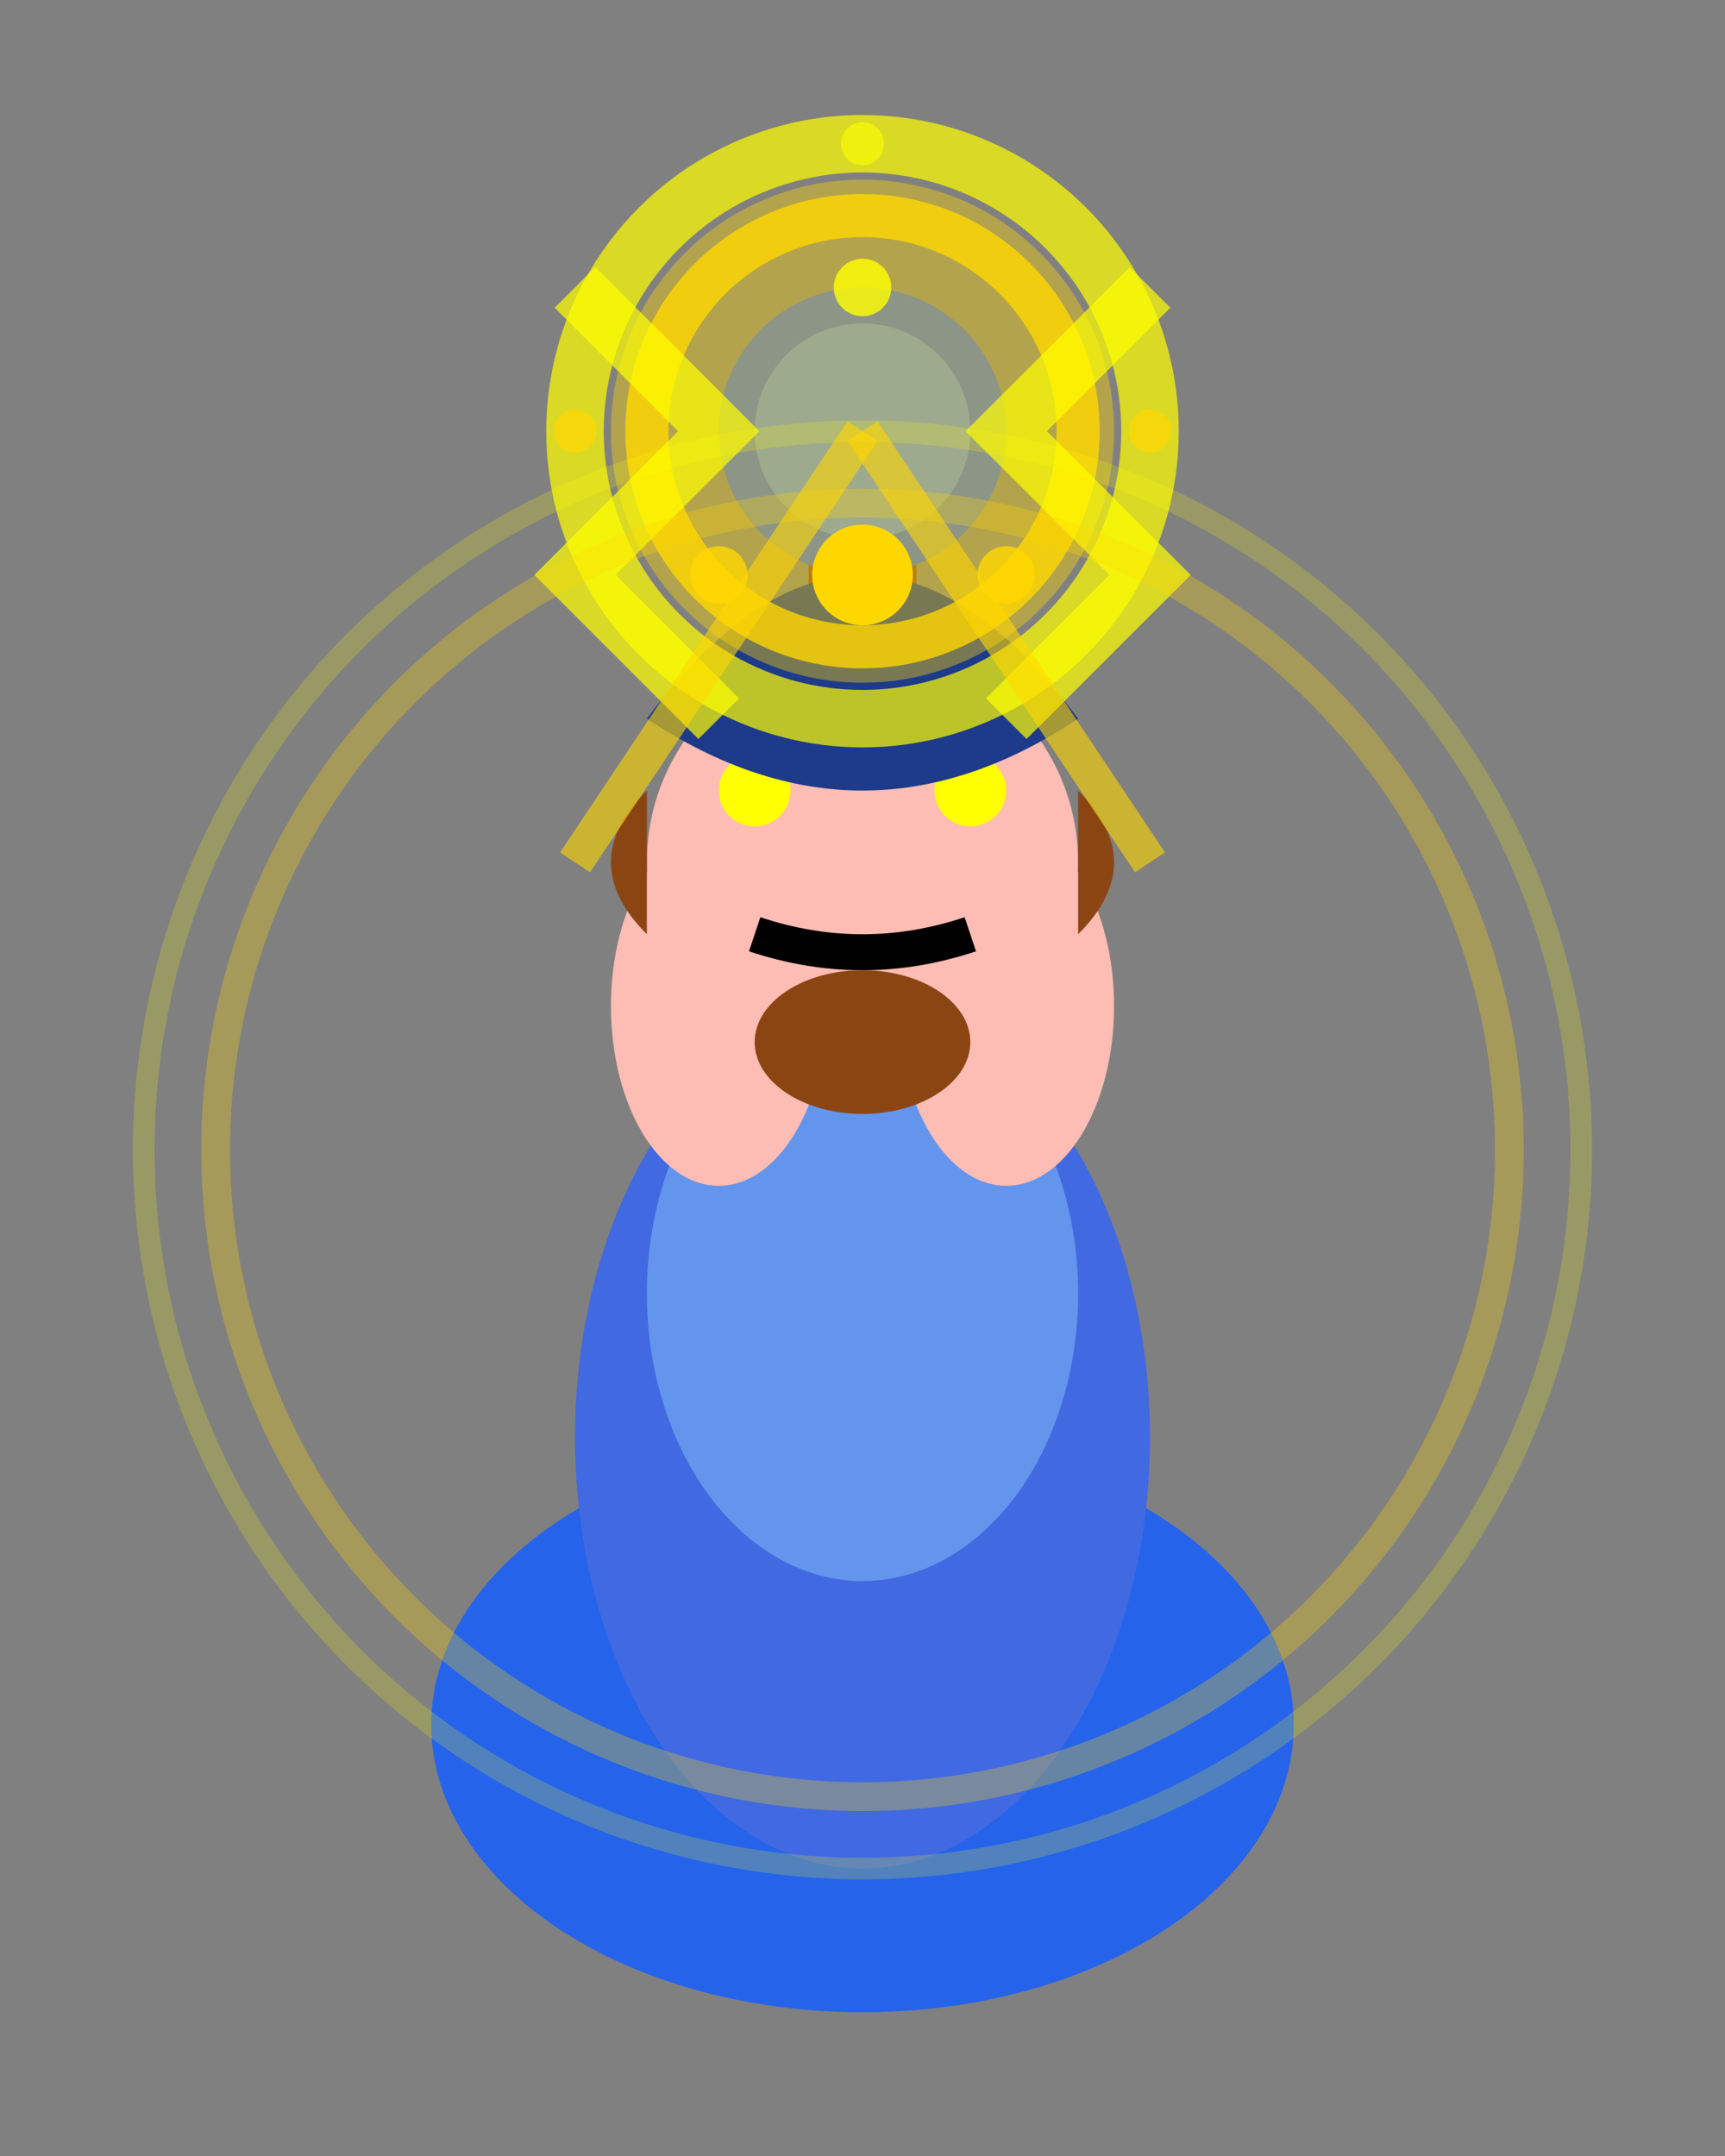 <svg width="24" height="30" viewBox="0 0 24 30" xmlns="http://www.w3.org/2000/svg">
  <rect x="0" y="0" width="24" height="30" fill="#808080" stroke="none"/>
  <!-- Wizard Ultimate Animation Frame 2: Increasing Arcane Energy -->
  
  <!-- Staff raised high for ultimate spell -->
  <line x1="12" y1="6" x2="12" y2="20" stroke="#8B4513" stroke-width="1.5"/>
  <circle cx="12" cy="6" r="2" fill="#4169E1"/>
  <circle cx="12" cy="6" r="1.5" fill="#6495ED" opacity="0.8"/>
  
  <!-- Body/Robes -->
  <ellipse cx="12" cy="24" rx="6" ry="4" fill="#2563EB"/>
  <ellipse cx="12" cy="20" rx="4" ry="6" fill="#4169E1"/>
  <ellipse cx="12" cy="18" rx="3" ry="4" fill="#6495ED"/>
  
  <!-- Arms - channeling ultimate power -->
  <ellipse cx="10" cy="14" rx="1.5" ry="2.5" fill="#FDBCB4"/>
  <ellipse cx="14" cy="14" rx="1.5" ry="2.5" fill="#FDBCB4"/>
  
  <!-- Head -->
  <circle cx="12" cy="12" r="3" fill="#FDBCB4"/>
  
  <!-- Eyes - intensely glowing -->
  <circle cx="10.5" cy="11" r="0.5" fill="#FFFF00"/>
  <circle cx="13.5" cy="11" r="0.5" fill="#FFFF00"/>
  
  <!-- Mouth -->
  <path d="M 10.5 13 Q 12 13.5 13.5 13" stroke="#000" stroke-width="0.5" fill="none"/>
  
  <!-- Beard -->
  <ellipse cx="12" cy="14.5" rx="1.5" ry="1" fill="#8B4513"/>
  
  <!-- Hat -->
  <path d="M 9 10 Q 12 6 15 10 Q 12 12 9 10" fill="#1E3A8A"/>
  <circle cx="12" cy="8" r="0.7" fill="#FFD700"/>
  
  <!-- Hair -->
  <path d="M 9 11 Q 8 12 9 13" fill="#8B4513"/>
  <path d="M 15 11 Q 16 12 15 13" fill="#8B4513"/>
  
  <!-- Growing golden energy at staff -->
  <circle cx="12" cy="6" r="3.5" fill="#FFD700" opacity="0.4"/>
  <circle cx="12" cy="6" r="4" fill="none" stroke="#FFFF00" stroke-width="0.8" opacity="0.7"/>
  <circle cx="12" cy="6" r="3" fill="none" stroke="#FFD700" stroke-width="0.6" opacity="0.8"/>
  
  <!-- Lightning elements beginning -->
  <path d="M 8 4 L 10 6 L 8 8 L 10 10" stroke="#FFFF00" stroke-width="0.8" fill="none" opacity="0.7"/>
  <path d="M 16 4 L 14 6 L 16 8 L 14 10" stroke="#FFFF00" stroke-width="0.8" fill="none" opacity="0.7"/>
  
  <!-- More golden sparkles -->
  <circle cx="10" cy="8" r="0.4" fill="#FFD700" opacity="0.8"/>
  <circle cx="14" cy="8" r="0.4" fill="#FFD700" opacity="0.8"/>
  <circle cx="12" cy="4" r="0.4" fill="#FFFF00" opacity="0.8"/>
  <circle cx="8" cy="6" r="0.3" fill="#FFD700" opacity="0.7"/>
  <circle cx="16" cy="6" r="0.3" fill="#FFD700" opacity="0.7"/>
  <circle cx="12" cy="2" r="0.3" fill="#FFFF00" opacity="0.6"/>
  
  <!-- Growing energy aura around wizard -->
  <circle cx="12" cy="16" r="9" fill="none" stroke="#FFD700" stroke-width="0.4" opacity="0.3"/>
  <circle cx="12" cy="16" r="10" fill="none" stroke="#FFFF00" stroke-width="0.3" opacity="0.2"/>
  
  <!-- Energy lines connecting to staff -->
  <line x1="12" y1="6" x2="8" y2="12" stroke="#FFD700" stroke-width="0.5" opacity="0.6"/>
  <line x1="12" y1="6" x2="16" y2="12" stroke="#FFD700" stroke-width="0.5" opacity="0.6"/>
</svg> 